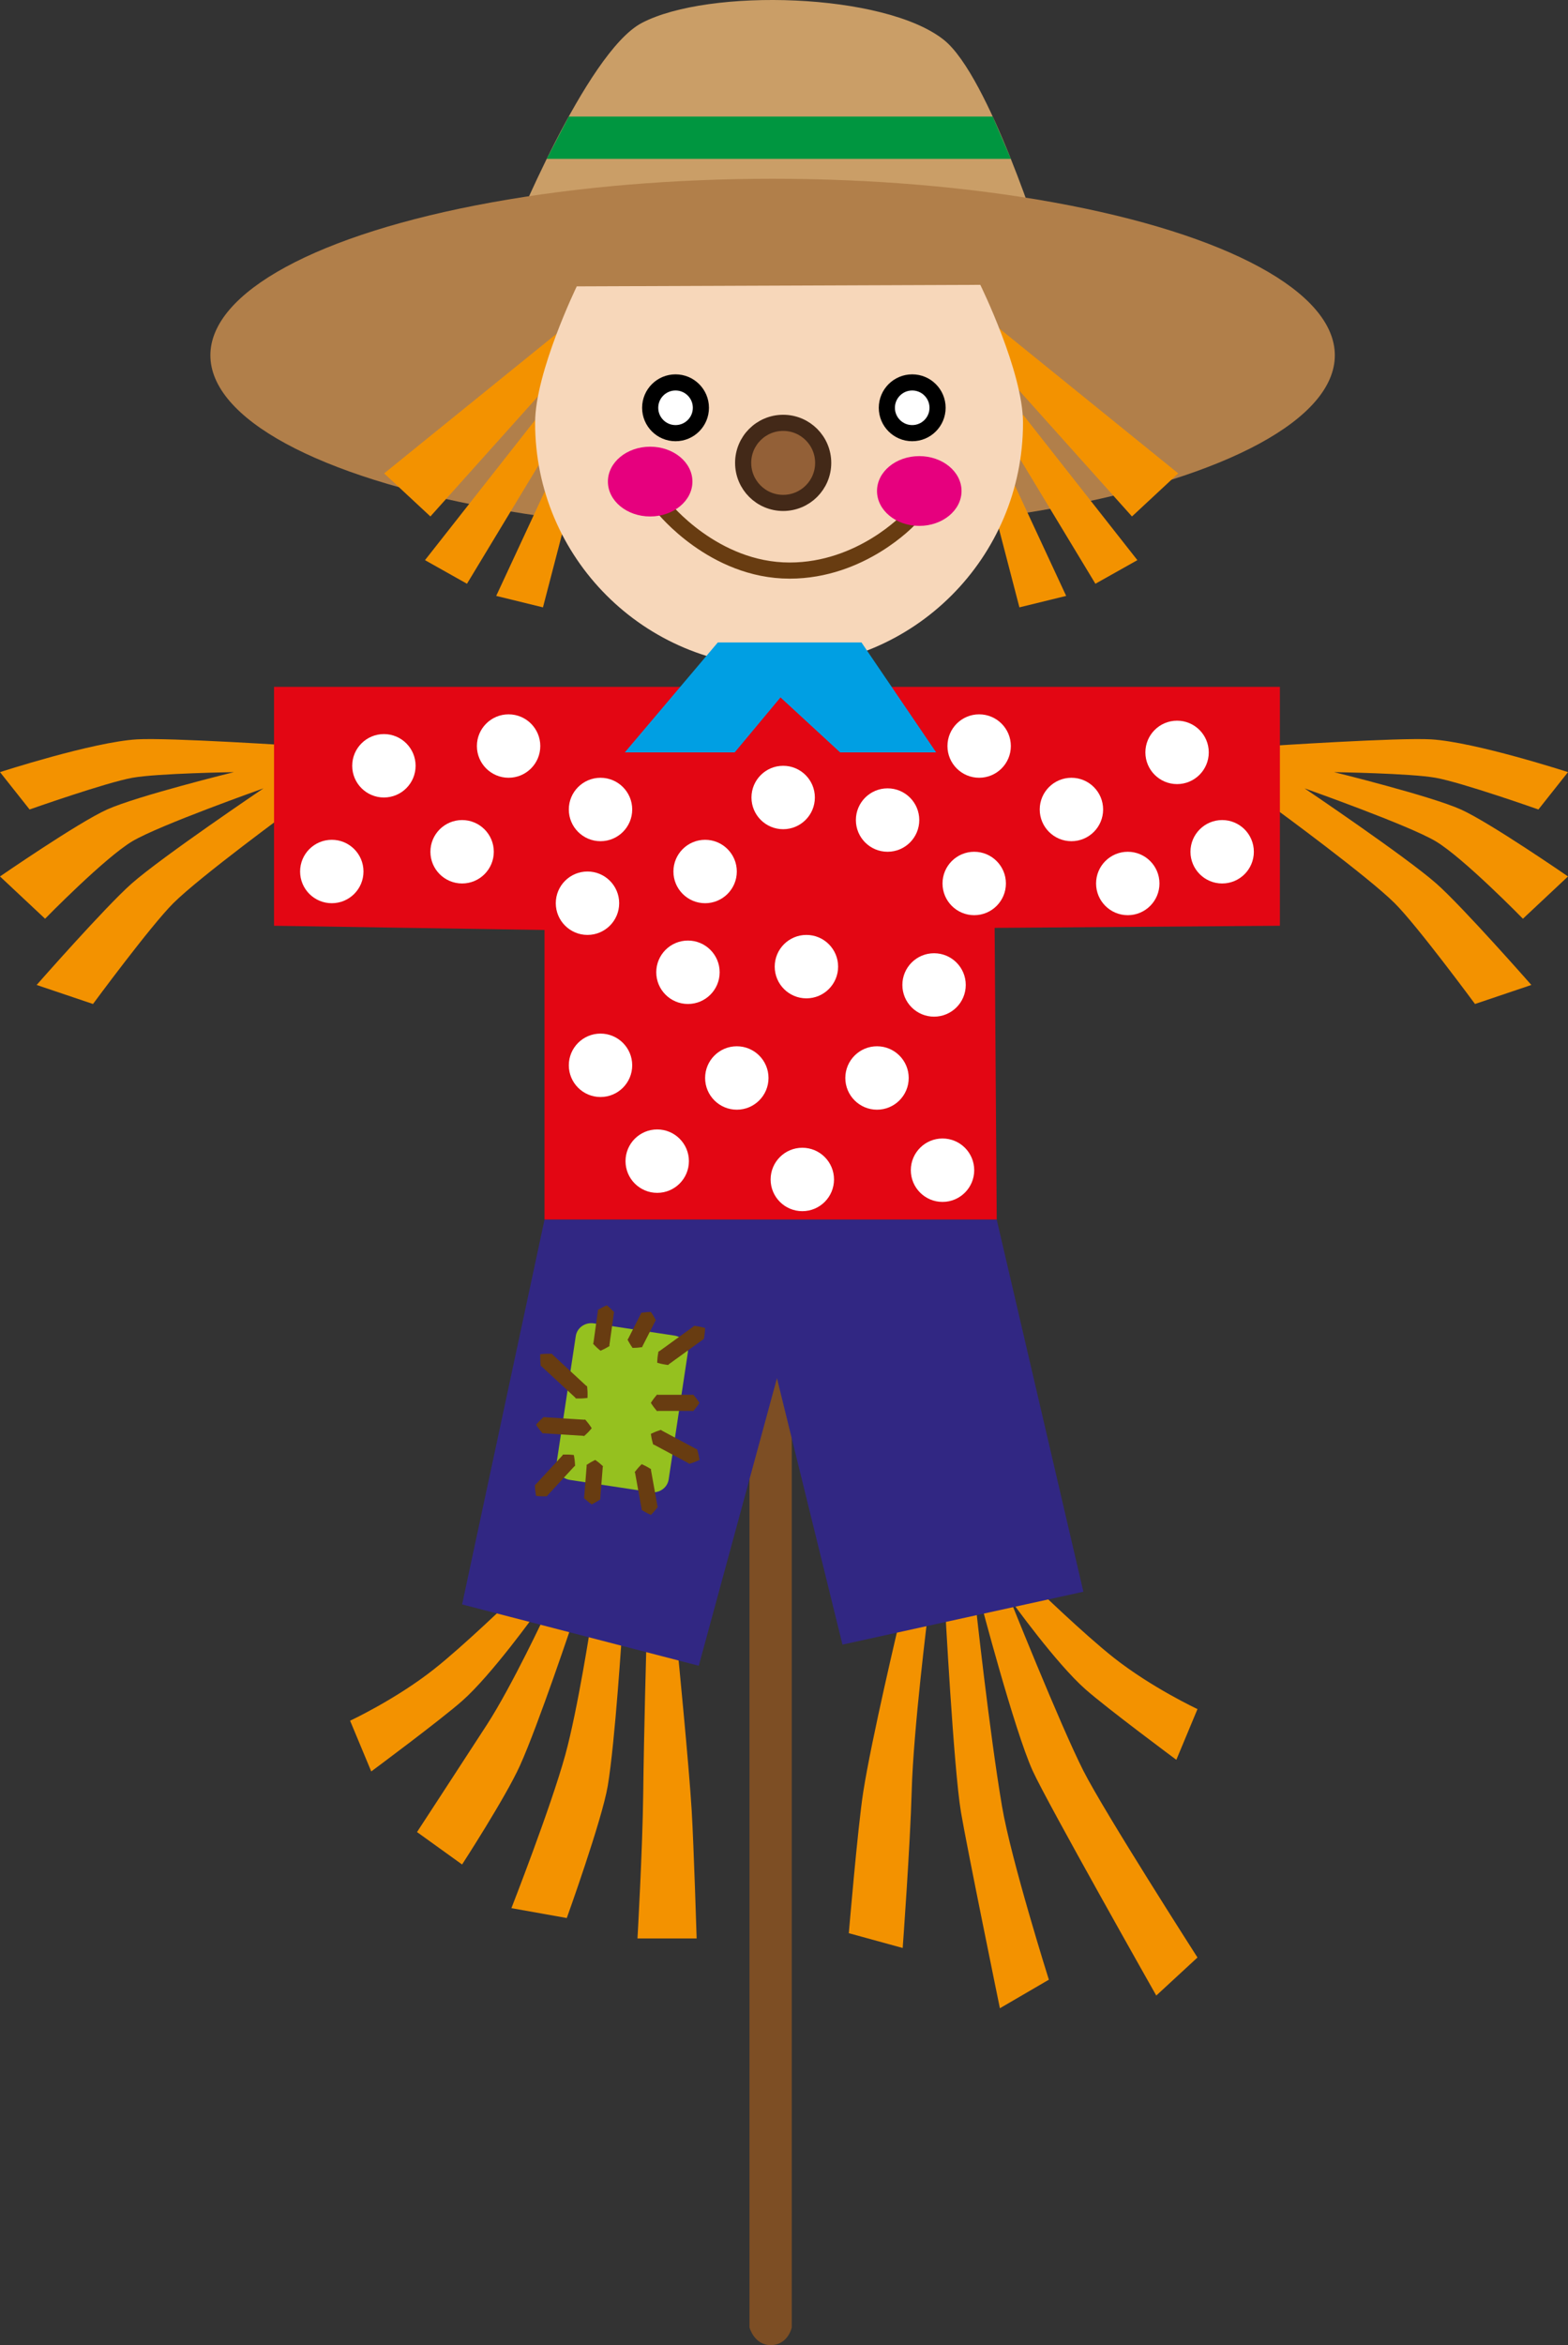 <?xml version="1.0" encoding="UTF-8" standalone="no"?>
<!-- Generator: Adobe Illustrator 17.0.0, SVG Export Plug-In . SVG Version: 6.00 Build 0)  -->

<svg
   xmlns:dc="http://purl.org/dc/elements/1.1/"
   xmlns:cc="http://creativecommons.org/ns#"
   xmlns:rdf="http://www.w3.org/1999/02/22-rdf-syntax-ns#"
   xmlns:svg="http://www.w3.org/2000/svg"
   xmlns="http://www.w3.org/2000/svg"
   xmlns:sodipodi="http://sodipodi.sourceforge.net/DTD/sodipodi-0.dtd"
   xmlns:inkscape="http://www.inkscape.org/namespaces/inkscape"
   version="1.1"
   x="0px"
   y="0px"
   width="97.211"
   height="145.318"
   viewBox="0 0 97.211 145.318"
   enable-background="new 0 0 1200 150"
   xml:space="preserve"
   id="svg1263"
   sodipodi:docname="1.svg"
   inkscape:version="0.92.4 (5da689c313, 2019-01-14)"><rect x="0" y="0" width="97.211" height="145.318" fill="#333333" stroke="none"/><defs
   id="defs1267" /><sodipodi:namedview
   pagecolor="#ffffff"
   bordercolor="#666666"
   borderopacity="1"
   objecttolerance="10"
   gridtolerance="10"
   guidetolerance="10"
   inkscape:pageopacity="0"
   inkscape:pageshadow="2"
   inkscape:window-width="1920"
   inkscape:window-height="1017"
   id="namedview1265"
   showgrid="false"
   inkscape:zoom="0.66939442"
   inkscape:cx="808.35092"
   inkscape:cy="-77.097216"
   inkscape:window-x="-8"
   inkscape:window-y="-8"
   inkscape:window-maximized="1"
   inkscape:current-layer="svg1263"
   fit-margin-top="0"
   fit-margin-left="0"
   fit-margin-right="0"
   fit-margin-bottom="0" />
<g
   id="Слой_9"
   transform="translate(-175.855,-2.309)">
</g>

<g
   id="Слой_2__x28_копия_x29_"
   transform="translate(-175.855,-2.309)">
	<path
   d="m 215.639,3.734 c 4.151,-2.184 15.066,-1.875 18.734,1.048 2.807,2.237 6.157,12.97 6.157,12.97 l -33.015,-0.655 c 0.002,0 4.665,-11.543 8.124,-13.363 z"
   id="path174"
   inkscape:connector-curvature="0"
   style="fill:#ca9e67" />
	<polygon
   points="211.12,9.53 237.4,9.53 238.524,12.154 209.75,12.154 "
   id="polygon176"
   style="fill:#009640" />
	<ellipse
   cx="223.754"
   cy="24.325"
   rx="34.856"
   ry="10.939"
   id="ellipse178"
   style="fill:#b17f4a" />
	<polygon
   points="212.219,23.512 211.12,22.375 199.67,31.644 202.538,34.312 "
   id="polygon180"
   style="fill:#f39200" />
	<polygon
   points="210.629,28.847 209.283,28.017 202.203,37.019 204.806,38.482 "
   id="polygon182"
   style="fill:#f39200" />
	<polygon
   points="211.44,32.562 209.915,32.143 206.618,39.235 209.517,39.945 "
   id="polygon184"
   style="fill:#f39200" />
	<polygon
   points="236.353,23.512 237.453,22.375 248.902,31.644 246.034,34.312 "
   id="polygon186"
   style="fill:#f39200" />
	<polygon
   points="237.943,28.847 239.289,28.017 246.369,37.019 243.766,38.482 "
   id="polygon188"
   style="fill:#f39200" />
	<polygon
   points="237.132,32.562 238.657,32.143 241.954,39.235 239.055,39.945 "
   id="polygon190"
   style="fill:#f39200" />
	<path
   d="m 239.278,28.51 c 0,8.353 -6.771,15.124 -15.124,15.124 -8.353,0 -15.124,-6.771 -15.124,-15.124 0,-3.132 2.583,-8.456 2.583,-8.456 l 25.018,-0.094 c -0.001,0 2.647,5.377 2.647,8.55 z"
   id="path192"
   inkscape:connector-curvature="0"
   style="fill:#f7d7ba" />
	<path
   stroke-miterlimit="10"
   d="m 216.982,33.768 c 0,0 3.111,3.898 7.828,3.898 4.454,0 7.402,-3.177 7.402,-3.177"
   id="path194"
   inkscape:connector-curvature="0"
   style="fill:none;stroke:#683c11;stroke-miterlimit:10" />
	<ellipse
   cx="216.163"
   cy="32.151"
   rx="2.62"
   ry="2.162"
   id="ellipse196"
   style="fill:#e6007e" />
	<ellipse
   cx="232.847"
   cy="32.735"
   rx="2.62"
   ry="2.162"
   id="ellipse198"
   style="fill:#e6007e" />
	<circle
   stroke-miterlimit="10"
   cx="224.409"
   cy="30.992"
   r="2.481"
   id="circle200"
   style="fill:#936037;stroke:#432918;stroke-miterlimit:10" />
	<circle
   stroke-miterlimit="10"
   cx="217.736"
   cy="27.578"
   r="1.572"
   id="circle202"
   style="fill:#ffffff;stroke:#000000;stroke-miterlimit:10" />
	<circle
   stroke-miterlimit="10"
   cx="232.409"
   cy="27.578"
   r="1.572"
   id="circle204"
   style="fill:#ffffff;stroke:#000000;stroke-miterlimit:10" />
	<path
   d="m 175.856,50.155 1.834,2.315 c 0,0 4.734,-1.671 6.376,-1.965 1.55,-0.278 6.288,-0.349 6.288,-0.349 0,0 -5.992,1.475 -7.861,2.315 -1.785,0.802 -6.638,4.149 -6.638,4.149 l 2.795,2.62 c 0,0 3.687,-3.775 5.415,-4.804 1.666,-0.991 8.123,-3.275 8.123,-3.275 0,0 -6.276,4.232 -8.166,5.895 -1.618,1.423 -5.895,6.288 -5.895,6.288 l 3.494,1.179 c 0,0 3.564,-4.835 4.978,-6.245 1.657,-1.651 7.337,-5.808 7.337,-5.808 l 0.524,-3.93 c 0,0 -8.149,-0.536 -10.119,-0.415 -2.745,0.166 -8.485,2.03 -8.485,2.03 z"
   id="path206"
   inkscape:connector-curvature="0"
   style="fill:#f39200" />
	<path
   d="m 273.066,50.155 -1.834,2.315 c 0,0 -4.734,-1.671 -6.376,-1.965 -1.55,-0.278 -6.289,-0.349 -6.289,-0.349 0,0 5.992,1.475 7.861,2.315 1.785,0.802 6.638,4.149 6.638,4.149 l -2.795,2.62 c 0,0 -3.687,-3.775 -5.415,-4.804 -1.666,-0.991 -8.123,-3.275 -8.123,-3.275 0,0 6.276,4.232 8.166,5.895 1.618,1.423 5.895,6.288 5.895,6.288 l -3.494,1.179 c 0,0 -3.564,-4.835 -4.978,-6.245 -1.657,-1.651 -7.337,-5.808 -7.337,-5.808 l -0.524,-3.93 c 0,0 8.149,-0.536 10.119,-0.415 2.746,0.166 8.486,2.03 8.486,2.03 z"
   id="path208"
   inkscape:connector-curvature="0"
   style="fill:#f39200" />
	<polygon
   points="237.649,77.886 209.613,77.886 209.613,59.937 192.844,59.675 192.844,44.871 255.204,44.871 255.204,59.675 237.518,59.806 "
   id="polygon210"
   style="fill:#e30613" />
	<circle
   cx="199.656"
   cy="49.762"
   r="1.965"
   id="circle212"
   style="fill:#ffffff" />
	<circle
   cx="196.425"
   cy="56.313"
   r="1.965"
   id="circle214"
   style="fill:#ffffff" />
	<circle
   cx="207.386"
   cy="48.539"
   r="1.965"
   id="circle216"
   style="fill:#ffffff" />
	<circle
   cx="204.504"
   cy="55.09"
   r="1.965"
   id="circle218"
   style="fill:#ffffff" />
	<circle
   cx="213.085"
   cy="52.47"
   r="1.965"
   id="circle220"
   style="fill:#ffffff" />
	<circle
   cx="212.277"
   cy="58.278"
   r="1.965"
   id="circle222"
   style="fill:#ffffff" />
	<circle
   cx="213.085"
   cy="68.322"
   r="1.965"
   id="circle224"
   style="fill:#ffffff" />
	<circle
   cx="216.6"
   cy="74.261"
   r="1.965"
   id="circle226"
   style="fill:#ffffff" />
	<circle
   cx="225.596"
   cy="75.396"
   r="1.965"
   id="circle228"
   style="fill:#ffffff" />
	<circle
   cx="221.535"
   cy="69.108"
   r="1.965"
   id="circle230"
   style="fill:#ffffff" />
	<circle
   cx="230.227"
   cy="69.108"
   r="1.965"
   id="circle232"
   style="fill:#ffffff" />
	<circle
   cx="218.506"
   cy="62.557"
   r="1.965"
   id="circle234"
   style="fill:#ffffff" />
	<circle
   cx="225.85"
   cy="62.208"
   r="1.965"
   id="circle236"
   style="fill:#ffffff" />
	<circle
   cx="230.882"
   cy="53.125"
   r="1.965"
   id="circle238"
   style="fill:#ffffff" />
	<circle
   cx="233.764"
   cy="63.343"
   r="1.965"
   id="circle240"
   style="fill:#ffffff" />
	<circle
   cx="234.288"
   cy="74.822"
   r="1.965"
   id="circle242"
   style="fill:#ffffff" />
	<circle
   cx="236.559"
   cy="48.539"
   r="1.965"
   id="circle244"
   style="fill:#ffffff" />
	<circle
   cx="236.253"
   cy="57.055"
   r="1.965"
   id="circle246"
   style="fill:#ffffff" />
	<circle
   cx="242.28"
   cy="52.47"
   r="1.965"
   id="circle248"
   style="fill:#ffffff" />
	<circle
   cx="245.773"
   cy="57.055"
   r="1.965"
   id="circle250"
   style="fill:#ffffff" />
	<circle
   cx="248.83"
   cy="48.932"
   r="1.965"
   id="circle252"
   style="fill:#ffffff" />
	<circle
   cx="251.625"
   cy="55.09"
   r="1.965"
   id="circle254"
   style="fill:#ffffff" />
	<circle
   cx="219.57"
   cy="56.313"
   r="1.965"
   id="circle256"
   style="fill:#ffffff" />
	<circle
   cx="224.409"
   cy="51.727"
   r="1.965"
   id="circle258"
   style="fill:#ffffff" />
	<path
   d="m 197.56,108.935 c 0,0 2.83,-1.32 5.197,-3.188 1.834,-1.447 4.76,-4.28 4.76,-4.28 l 1.572,0.786 c 0,0 -2.751,3.843 -4.585,5.459 -1.363,1.2 -5.633,4.367 -5.633,4.367 z"
   id="path260"
   inkscape:connector-curvature="0"
   style="fill:#f39200" />
	<path
   d="m 201.709,115.835 c 0,0 2.739,-4.196 4.323,-6.638 1.572,-2.424 3.674,-6.933 3.674,-6.933 l 1.722,0.351 c 0,0 -2.204,6.602 -3.344,9.116 -0.891,1.965 -3.581,6.114 -3.581,6.114 z"
   id="path262"
   inkscape:connector-curvature="0"
   style="fill:#f39200" />
	<path
   d="m 207.56,120.551 c 0,0 2.446,-6.245 3.342,-9.503 0.767,-2.785 1.592,-8.14 1.592,-8.14 l 1.935,0.393 c 0,0 -0.437,6.947 -0.894,9.668 -0.357,2.127 -2.541,8.193 -2.541,8.193 z"
   id="path264"
   inkscape:connector-curvature="0"
   style="fill:#f39200" />
	<path
   d="m 215.377,122.429 c 0,0 0.316,-5.573 0.355,-8.952 0.044,-3.86 0.198,-9.302 0.198,-9.302 l 1.935,0.393 c 0,0 0.712,7.202 0.874,9.957 0.131,2.227 0.306,7.904 0.306,7.904 z"
   id="path266"
   inkscape:connector-curvature="0"
   style="fill:#f39200" />
	<path
   d="m 250.095,108.214 c 0,0 -2.83,-1.32 -5.197,-3.188 -1.834,-1.447 -4.76,-4.28 -4.76,-4.28 l -1.572,0.786 c 0,0 2.751,3.843 4.585,5.459 1.363,1.2 5.633,4.367 5.633,4.367 z"
   id="path268"
   inkscape:connector-curvature="0"
   style="fill:#f39200" />
	<path
   d="m 250.095,123.608 c 0,0 -5.758,-8.977 -7.075,-11.573 -1.449,-2.857 -4.679,-10.951 -4.679,-10.951 l -1.722,0.351 c 0,0 2.117,8.087 3.257,10.6 0.891,1.965 7.664,13.931 7.664,13.931 z"
   id="path270"
   inkscape:connector-curvature="0"
   style="fill:#f39200" />
	<path
   d="m 240.881,124.984 c 0,0 -2.338,-7.411 -2.904,-10.743 -0.778,-4.578 -1.638,-12.511 -1.638,-12.511 h -1.9 c 0,0 0.537,10.155 0.994,12.877 0.357,2.127 2.412,12.146 2.412,12.146 z"
   id="path272"
   inkscape:connector-curvature="0"
   style="fill:#f39200" />
	<path
   d="m 231.819,123.019 c 0,0 0.466,-6.354 0.558,-9.717 0.106,-3.859 1.014,-11.038 1.014,-11.038 l -1.801,0.645 c 0,0 -1.702,7.145 -2.216,10.437 -0.344,2.204 -0.895,8.756 -0.895,8.756 z"
   id="path274"
   inkscape:connector-curvature="0"
   style="fill:#f39200" />
	<path
   d="m 224.941,84.043 h -2.62 v 62.492 c 0,0 0.295,1.092 1.31,1.092 1.081,0 1.31,-1.092 1.31,-1.092 z"
   id="path276"
   inkscape:connector-curvature="0"
   style="fill:#7d4e24" />
	<polygon
   points="224.024,87.711 228.085,104.219 243.021,100.943 237.649,77.886 209.613,77.886 204.504,101.729 219.177,105.529 "
   id="polygon278"
   style="fill:#312783" />
	<polygon
   points="224.243,45.526 227.939,48.932 233.895,48.932 229.264,42.12 220.356,42.12 214.591,48.932 221.404,48.932 "
   id="polygon280"
   style="fill:#009fe3" />
	<path
   d="m 217.31,93.984 c -0.078,0.516 -0.578,0.869 -1.116,0.788 l -4.995,-0.756 c -0.538,-0.081 -0.911,-0.566 -0.833,-1.083 l 1.185,-7.832 c 0.078,-0.516 0.578,-0.869 1.116,-0.788 l 4.995,0.756 c 0.538,0.081 0.911,0.566 0.833,1.083 z"
   id="path282"
   inkscape:connector-curvature="0"
   style="fill:#95c11f" />
	<g
   id="g288">
		<line
   x1="213.085"
   y1="86.008"
   x2="213.478"
   y2="83.191"
   id="line284"
   style="fill:#dedc00" />
		<path
   d="m 213.085,86.008 c 0,0 -0.072,-0.055 -0.176,-0.148 -0.051,-0.046 -0.113,-0.103 -0.172,-0.166 -0.031,-0.032 -0.063,-0.065 -0.098,-0.101 -0.032,-0.035 0.021,-0.06 0.011,-0.095 0.037,-0.264 0.086,-0.616 0.135,-0.968 0.049,-0.352 0.098,-0.704 0.135,-0.968 0.021,-0.031 -0.028,-0.07 0.022,-0.094 0.043,-0.025 0.083,-0.048 0.122,-0.07 0.081,-0.043 0.151,-0.081 0.209,-0.112 0.13,-0.06 0.204,-0.095 0.204,-0.095 0,0 0.062,0.054 0.17,0.147 0.047,0.046 0.104,0.102 0.17,0.165 0.031,0.032 0.063,0.065 0.098,0.101 0.041,0.036 -0.016,0.061 -0.005,0.096 -0.037,0.264 -0.086,0.616 -0.135,0.968 -0.049,0.352 -0.098,0.704 -0.135,0.968 -0.019,0.031 0.025,0.069 -0.015,0.094 -0.043,0.025 -0.083,0.048 -0.122,0.07 -0.073,0.044 -0.149,0.082 -0.21,0.112 -0.124,0.063 -0.208,0.096 -0.208,0.096 z"
   id="path286"
   inkscape:connector-curvature="0"
   style="fill:#683c11" />
	</g>
	<g
   id="g294">
		<line
   x1="215.072"
   y1="85.833"
   x2="216.207"
   y2="83.606"
   id="line290"
   style="fill:#dedc00" />
		<path
   d="m 215.072,85.833 c 0,0 -0.045,-0.067 -0.124,-0.184 -0.035,-0.056 -0.078,-0.125 -0.116,-0.197 -0.02,-0.037 -0.042,-0.076 -0.064,-0.118 -0.021,-0.04 0.036,-0.043 0.036,-0.076 0.106,-0.209 0.248,-0.487 0.39,-0.766 0.142,-0.278 0.284,-0.557 0.39,-0.766 0.028,-0.019 -0.007,-0.068 0.046,-0.071 0.047,-0.006 0.091,-0.012 0.133,-0.017 0.087,-0.009 0.164,-0.017 0.227,-0.023 0.138,-0.006 0.217,-0.01 0.217,-0.01 0,0 0.044,0.066 0.12,0.182 0.032,0.055 0.07,0.121 0.115,0.197 0.02,0.037 0.042,0.076 0.064,0.118 0.029,0.045 -0.032,0.045 -0.03,0.079 -0.106,0.209 -0.248,0.487 -0.39,0.766 -0.142,0.278 -0.284,0.557 -0.39,0.766 -0.026,0.02 0.005,0.067 -0.04,0.074 -0.047,0.006 -0.091,0.012 -0.133,0.017 -0.081,0.012 -0.162,0.018 -0.228,0.022 -0.143,0.005 -0.223,0.007 -0.223,0.007 z"
   id="path292"
   inkscape:connector-curvature="0"
   style="fill:#683c11" />
	</g>
	<g
   id="g300">
		<line
   x1="216.6"
   y1="86.751"
   x2="219.57"
   y2="84.6"
   id="line296"
   style="fill:#dedc00" />
		<path
   d="m 216.6,86.751 c 0,0 0,-0.098 0.014,-0.25 0.007,-0.076 0.016,-0.168 0.033,-0.262 0.008,-0.049 0.016,-0.1 0.025,-0.155 0.01,-0.053 0.072,-0.037 0.099,-0.074 0.278,-0.202 0.65,-0.47 1.021,-0.739 0.371,-0.269 0.742,-0.538 1.021,-0.739 0.044,-0.012 0.046,-0.079 0.105,-0.065 0.055,0.009 0.106,0.017 0.155,0.024 0.096,0.013 0.186,0.033 0.259,0.049 0.148,0.033 0.239,0.061 0.239,0.061 0,0 -0.002,0.095 -0.017,0.246 -0.008,0.074 -0.017,0.166 -0.034,0.261 -0.008,0.049 -0.016,0.1 -0.025,0.155 -0.005,0.06 -0.069,0.041 -0.095,0.079 -0.278,0.202 -0.65,0.47 -1.021,0.739 -0.371,0.269 -0.742,0.538 -1.021,0.739 -0.043,0.014 -0.048,0.077 -0.101,0.071 -0.055,-0.009 -0.106,-0.017 -0.155,-0.024 -0.095,-0.013 -0.186,-0.033 -0.26,-0.05 -0.149,-0.036 -0.242,-0.066 -0.242,-0.066 z"
   id="path298"
   inkscape:connector-curvature="0"
   style="fill:#683c11" />
	</g>
	<g
   id="g306">
		<line
   x1="216.207"
   y1="89.24"
   x2="219.22"
   y2="89.24"
   id="line302"
   style="fill:#dedc00" />
		<path
   d="m 216.207,89.24 c 0,0 0.047,-0.079 0.129,-0.194 0.041,-0.057 0.091,-0.126 0.149,-0.193 0.029,-0.035 0.059,-0.072 0.091,-0.111 0.032,-0.037 0.066,0.012 0.101,-0.002 0.282,0 0.659,0 1.036,0 0.377,0 0.753,0 1.036,0 0.035,0.016 0.069,-0.037 0.101,0.009 0.032,0.039 0.063,0.076 0.091,0.111 0.057,0.074 0.107,0.138 0.149,0.191 0.082,0.12 0.129,0.189 0.129,0.189 0,0 -0.047,0.069 -0.129,0.189 -0.041,0.053 -0.091,0.118 -0.149,0.191 -0.029,0.035 -0.059,0.072 -0.091,0.111 -0.032,0.046 -0.066,-0.007 -0.101,0.009 -0.282,0 -0.659,0 -1.036,0 -0.377,0 -0.753,0 -1.036,0 -0.035,-0.014 -0.069,0.035 -0.101,-0.002 -0.032,-0.039 -0.063,-0.076 -0.091,-0.111 -0.057,-0.066 -0.107,-0.136 -0.149,-0.193 -0.082,-0.115 -0.129,-0.194 -0.129,-0.194 z"
   id="path304"
   inkscape:connector-curvature="0"
   style="fill:#683c11" />
	</g>
	<g
   id="g312">
		<line
   x1="216.207"
   y1="91.161"
   x2="219.22"
   y2="92.777"
   id="line308"
   style="fill:#dedc00" />
		<path
   d="m 216.207,91.161 c 0,0 0.084,-0.044 0.221,-0.102 0.068,-0.028 0.151,-0.063 0.24,-0.09 0.045,-0.015 0.093,-0.031 0.144,-0.049 0.05,-0.015 0.06,0.046 0.102,0.052 0.283,0.151 0.659,0.353 1.036,0.555 0.377,0.202 0.753,0.404 1.036,0.555 0.028,0.033 0.087,0.004 0.097,0.062 0.014,0.052 0.027,0.101 0.039,0.147 0.026,0.09 0.043,0.177 0.058,0.248 0.029,0.144 0.04,0.236 0.04,0.236 0,0 -0.083,0.041 -0.219,0.097 -0.067,0.027 -0.15,0.061 -0.239,0.089 -0.045,0.015 -0.093,0.031 -0.144,0.049 -0.054,0.023 -0.062,-0.042 -0.105,-0.047 -0.282,-0.151 -0.659,-0.353 -1.036,-0.555 -0.377,-0.202 -0.753,-0.404 -1.036,-0.555 -0.029,-0.032 -0.086,-0.007 -0.1,-0.056 -0.014,-0.052 -0.027,-0.101 -0.039,-0.147 -0.026,-0.089 -0.043,-0.177 -0.057,-0.25 -0.028,-0.144 -0.038,-0.239 -0.038,-0.239 z"
   id="path310"
   inkscape:connector-curvature="0"
   style="fill:#683c11" />
	</g>
	<g
   id="g318">
		<line
   x1="215.639"
   y1="93.039"
   x2="216.207"
   y2="96.183"
   id="line314"
   style="fill:#dedc00" />
		<path
   d="m 215.639,93.039 c 0,0 0.087,0.035 0.216,0.101 0.064,0.033 0.142,0.073 0.218,0.121 0.04,0.024 0.082,0.049 0.126,0.076 0.042,0.027 0,0.071 0.021,0.105 0.053,0.295 0.124,0.688 0.195,1.081 0.071,0.393 0.142,0.786 0.195,1.081 -0.009,0.04 0.049,0.066 0.011,0.107 -0.032,0.041 -0.063,0.079 -0.092,0.115 -0.062,0.073 -0.116,0.137 -0.16,0.189 -0.096,0.106 -0.162,0.169 -0.162,0.169 0,0 -0.083,-0.036 -0.211,-0.102 -0.06,-0.034 -0.133,-0.074 -0.216,-0.121 -0.04,-0.024 -0.082,-0.049 -0.126,-0.076 -0.051,-0.025 -0.005,-0.07 -0.028,-0.104 -0.053,-0.295 -0.124,-0.688 -0.195,-1.081 -0.071,-0.393 -0.142,-0.786 -0.195,-1.081 0.007,-0.039 -0.047,-0.066 -0.017,-0.106 0.032,-0.041 0.063,-0.079 0.092,-0.115 0.055,-0.072 0.114,-0.136 0.162,-0.189 0.097,-0.107 0.166,-0.17 0.166,-0.17 z"
   id="path316"
   inkscape:connector-curvature="0"
   style="fill:#683c11" />
	</g>
	<g
   id="g324">
		<line
   x1="212.757"
   y1="92.777"
   x2="212.539"
   y2="95.528"
   id="line320"
   style="fill:#dedc00" />
		<path
   d="m 212.757,92.777 c 0,0 0.075,0.049 0.184,0.134 0.054,0.042 0.119,0.093 0.181,0.151 0.033,0.029 0.067,0.06 0.104,0.092 0.034,0.032 -0.017,0.059 -0.005,0.093 -0.02,0.258 -0.048,0.602 -0.075,0.946 -0.027,0.344 -0.055,0.688 -0.075,0.946 -0.019,0.031 0.032,0.066 -0.016,0.092 -0.041,0.026 -0.08,0.051 -0.117,0.075 -0.078,0.047 -0.146,0.087 -0.202,0.121 -0.126,0.066 -0.198,0.103 -0.198,0.103 0,0 -0.065,-0.048 -0.179,-0.133 -0.05,-0.042 -0.111,-0.093 -0.18,-0.151 -0.033,-0.029 -0.067,-0.06 -0.104,-0.092 -0.043,-0.033 0.012,-0.06 -10e-4,-0.093 0.02,-0.258 0.048,-0.602 0.075,-0.946 0.027,-0.344 0.055,-0.688 0.075,-0.946 0.017,-0.031 -0.029,-0.066 0.009,-0.092 0.041,-0.026 0.08,-0.051 0.117,-0.075 0.07,-0.047 0.143,-0.087 0.203,-0.12 0.122,-0.068 0.204,-0.105 0.204,-0.105 z"
   id="path322"
   inkscape:connector-curvature="0"
   style="fill:#683c11" />
	</g>
	<g
   id="g330">
		<line
   x1="211.429"
   y1="92.471"
   x2="209.089"
   y2="95.004"
   id="line326"
   style="fill:#dedc00" />
		<path
   d="m 211.429,92.471 c 0,0 0.022,0.093 0.042,0.241 0.01,0.073 0.022,0.162 0.026,0.256 0.003,0.048 0.007,0.098 0.01,0.152 0.002,0.052 -0.06,0.047 -0.077,0.087 -0.219,0.237 -0.512,0.554 -0.804,0.871 -0.292,0.317 -0.585,0.633 -0.804,0.871 -0.039,0.019 -0.027,0.083 -0.085,0.079 -0.054,10e-4 -0.105,10e-4 -0.152,0.002 -0.094,0.003 -0.183,-0.002 -0.256,-0.005 -0.147,-0.008 -0.239,-0.02 -0.239,-0.02 0,0 -0.019,-0.091 -0.038,-0.237 -0.009,-0.072 -0.021,-0.161 -0.025,-0.255 -0.003,-0.048 -0.007,-0.098 -0.01,-0.152 -0.009,-0.058 0.057,-0.05 0.072,-0.091 0.219,-0.237 0.512,-0.554 0.804,-0.871 0.292,-0.317 0.585,-0.633 0.804,-0.871 0.038,-0.02 0.028,-0.082 0.08,-0.084 0.054,-0.001 0.105,-0.001 0.152,-0.002 0.093,-0.003 0.183,0.002 0.257,0.006 0.148,0.009 0.243,0.023 0.243,0.023 z"
   id="path328"
   inkscape:connector-curvature="0"
   style="fill:#683c11" />
	</g>
	<g
   id="g336">
		<line
   x1="212.539"
   y1="90.812"
   x2="209.089"
   y2="90.594"
   id="line332"
   style="fill:#dedc00" />
		<path
   d="m 212.539,90.812 c 0,0 -0.059,0.076 -0.161,0.185 -0.051,0.054 -0.112,0.12 -0.182,0.182 -0.035,0.033 -0.072,0.067 -0.112,0.104 -0.039,0.034 -0.075,-0.017 -0.116,-0.005 -0.323,-0.02 -0.755,-0.048 -1.186,-0.075 -0.431,-0.027 -0.862,-0.055 -1.186,-0.075 -0.039,-0.019 -0.082,0.032 -0.115,-0.016 -0.034,-0.041 -0.067,-0.08 -0.098,-0.117 -0.061,-0.071 -0.114,-0.143 -0.158,-0.202 -0.087,-0.119 -0.136,-0.198 -0.136,-0.198 0,0 0.059,-0.072 0.16,-0.179 0.051,-0.052 0.112,-0.118 0.182,-0.18 0.035,-0.033 0.072,-0.067 0.112,-0.104 0.04,-0.043 0.075,0.012 0.117,-0.001 0.323,0.02 0.755,0.048 1.186,0.075 0.431,0.027 0.862,0.055 1.186,0.075 0.04,0.017 0.081,-0.03 0.116,0.009 0.034,0.041 0.067,0.08 0.098,0.117 0.062,0.07 0.114,0.143 0.158,0.203 0.086,0.12 0.135,0.202 0.135,0.202 z"
   id="path334"
   inkscape:connector-curvature="0"
   style="fill:#683c11" />
	</g>
	<g
   id="g342">
		<line
   x1="212.277"
   y1="88.934"
   x2="209.351"
   y2="86.227"
   id="line338"
   style="fill:#dedc00" />
		<path
   d="m 212.277,88.934 c 0,0 -0.099,0.016 -0.258,0.026 -0.079,0.005 -0.174,0.011 -0.275,0.008 -0.051,0 -0.106,-0.001 -0.164,-0.001 -0.056,-0.002 -0.056,-0.068 -0.1,-0.09 -0.274,-0.254 -0.64,-0.592 -1.006,-0.931 -0.366,-0.338 -0.731,-0.677 -1.006,-0.931 -0.023,-0.044 -0.092,-0.035 -0.092,-0.097 -0.005,-0.058 -0.009,-0.112 -0.014,-0.163 -0.01,-0.101 -0.012,-0.196 -0.014,-0.274 -0.003,-0.157 0.003,-0.255 0.003,-0.255 0,0 0.097,-0.013 0.254,-0.022 0.078,-0.004 0.173,-0.01 0.274,-0.007 0.051,0 0.106,10e-4 0.164,10e-4 0.062,-0.005 0.059,0.065 0.104,0.085 0.274,0.254 0.64,0.592 1.006,0.931 0.366,0.338 0.731,0.677 1.006,0.931 0.025,0.042 0.091,0.037 0.097,0.093 0.005,0.058 0.009,0.112 0.014,0.163 0.011,0.1 0.012,0.196 0.013,0.275 0.002,0.158 -0.006,0.258 -0.006,0.258 z"
   id="path340"
   inkscape:connector-curvature="0"
   style="fill:#683c11" />
	</g>
</g>






</svg>